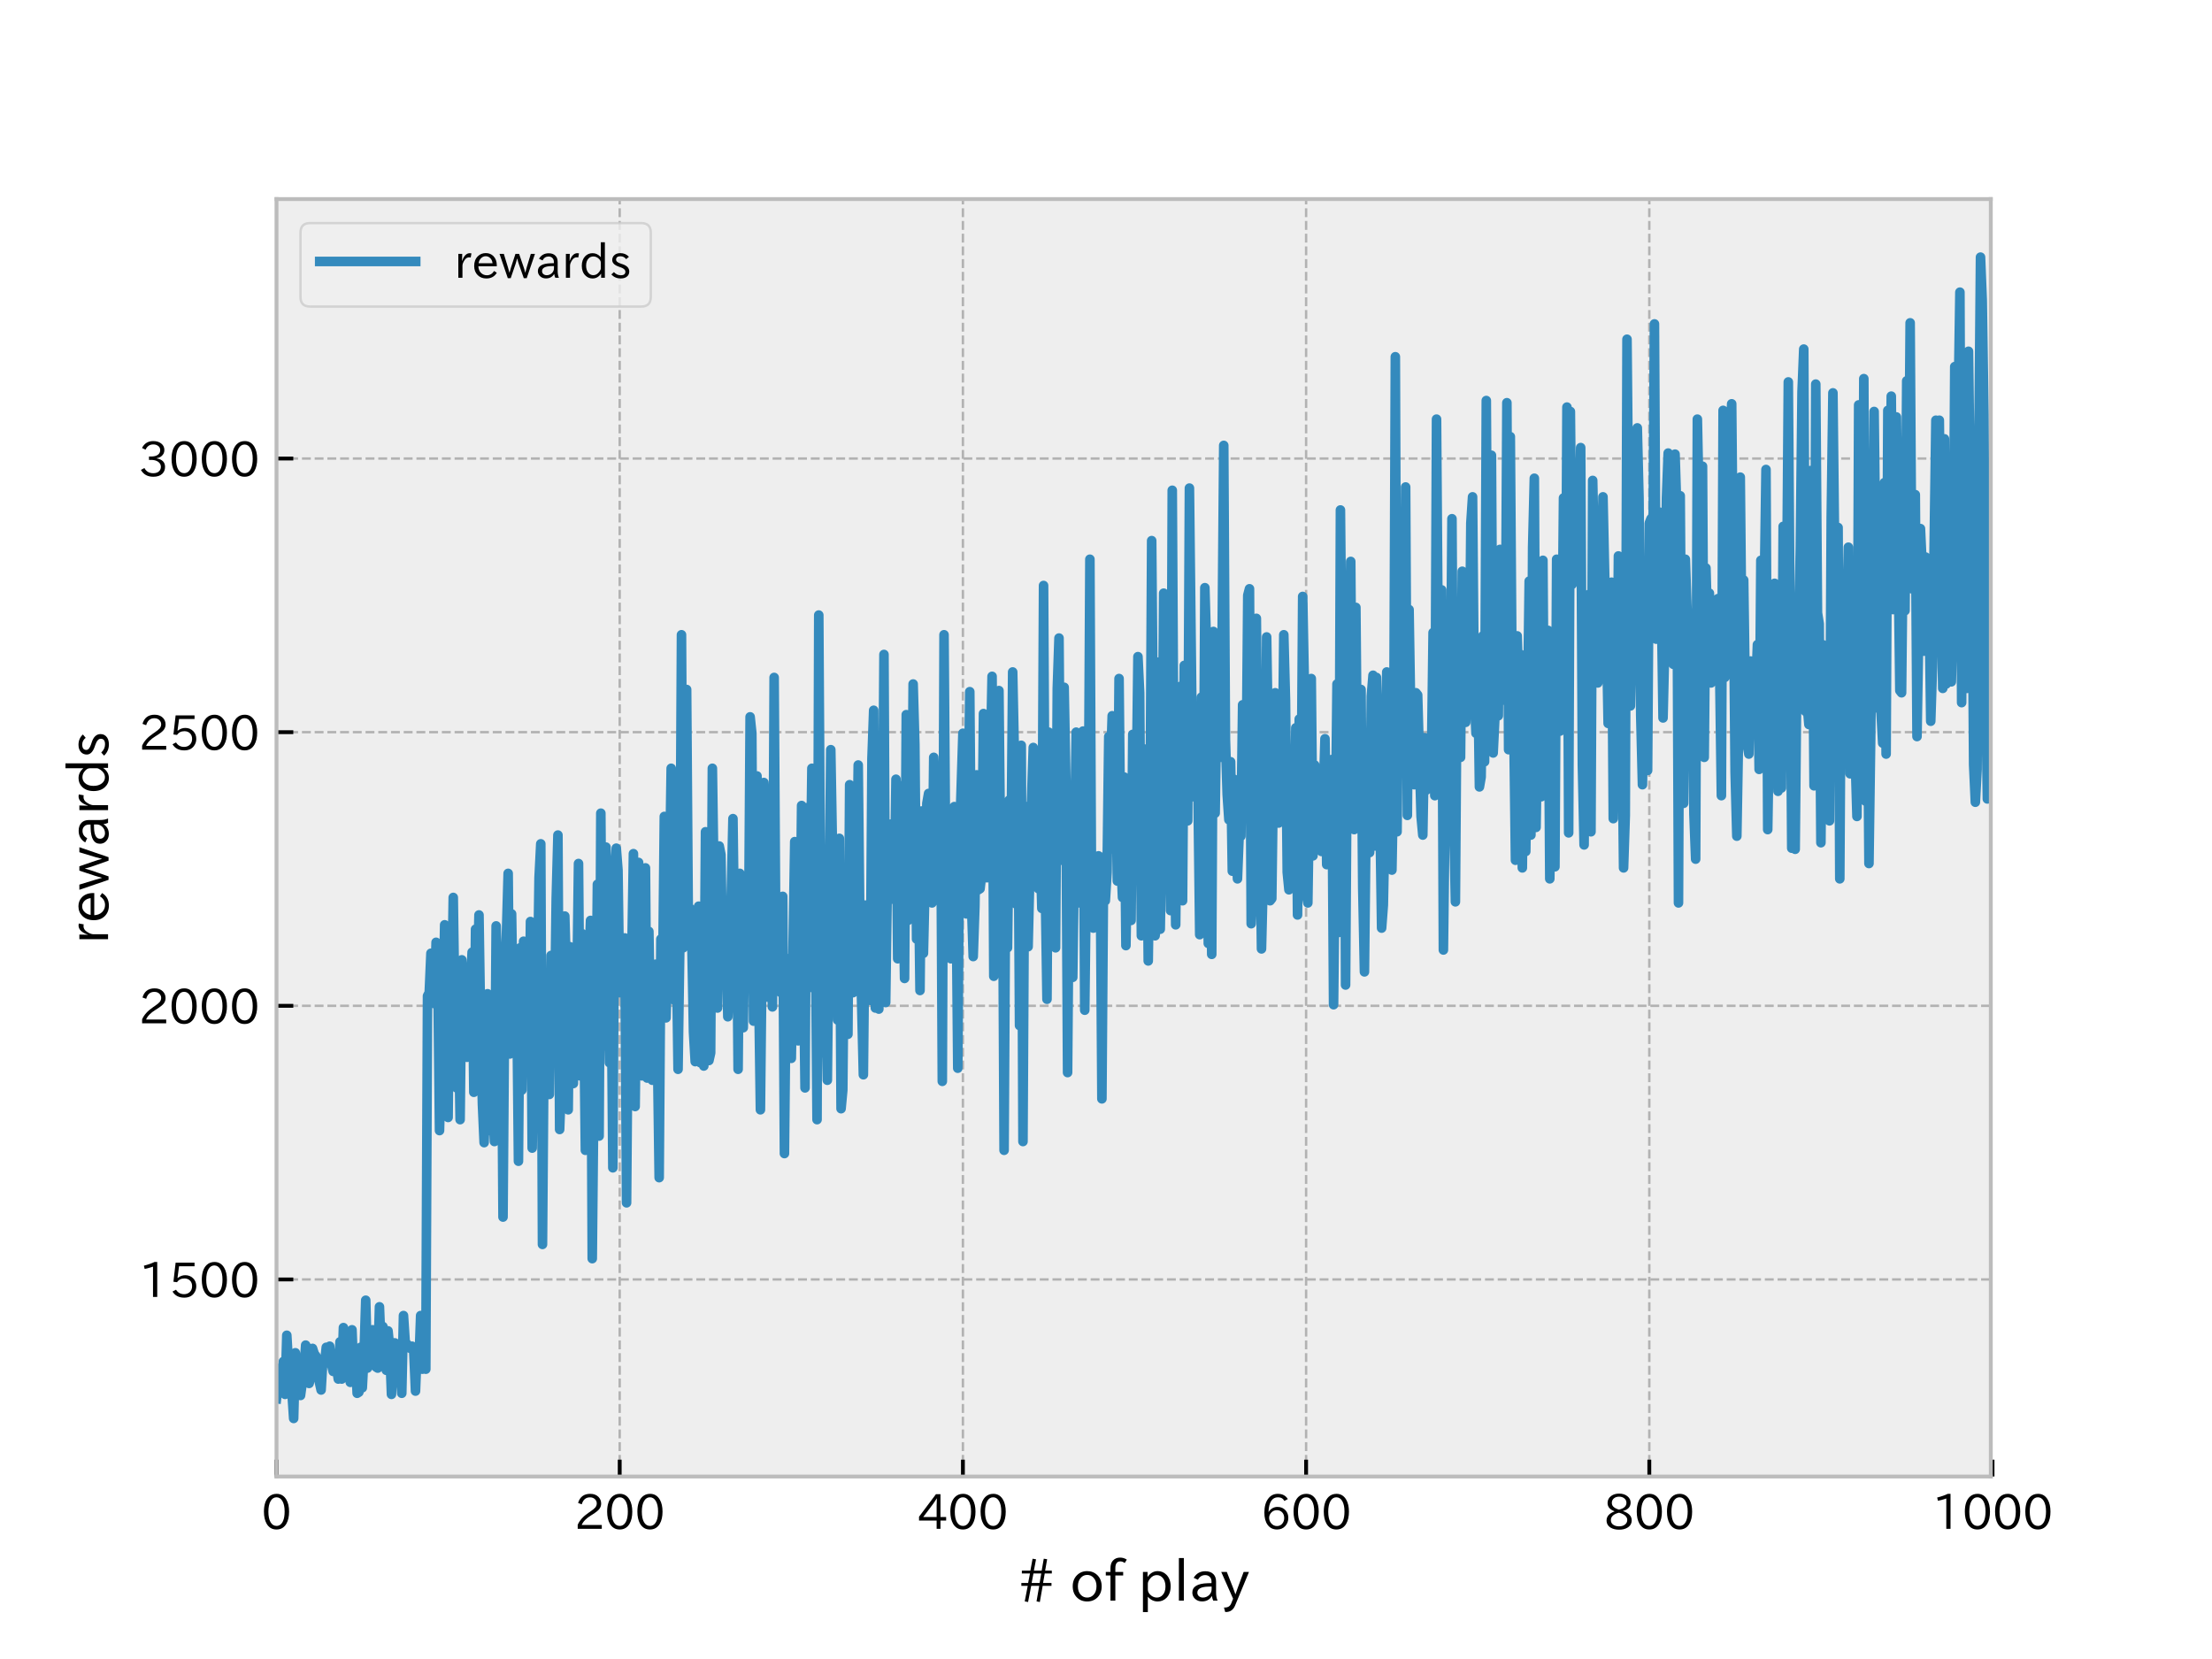 <?xml version="1.0" encoding="utf-8" standalone="no"?>
<!DOCTYPE svg PUBLIC "-//W3C//DTD SVG 1.1//EN"
  "http://www.w3.org/Graphics/SVG/1.1/DTD/svg11.dtd">
<!-- Created with matplotlib (https://matplotlib.org/) -->
<svg height="345.6pt" version="1.1" viewBox="0 0 460.8 345.6" width="460.8pt" xmlns="http://www.w3.org/2000/svg" xmlns:xlink="http://www.w3.org/1999/xlink">
 <defs>
  <style type="text/css">
*{stroke-linecap:butt;stroke-linejoin:round;}
  </style>
 </defs>
 <g id="figure_1">
  <g id="patch_1">
   <path d="M 0 345.6 
L 460.8 345.6 
L 460.8 0 
L 0 0 
z
" style="fill:#ffffff;"/>
  </g>
  <g id="axes_1">
   <g id="patch_2">
    <path d="M 57.6 307.584 
L 414.72 307.584 
L 414.72 41.472 
L 57.6 41.472 
z
" style="fill:#eeeeee;"/>
   </g>
   <g id="matplotlib.axis_1">
    <g id="xtick_1">
     <g id="line2d_1">
      <path clip-path="url(#p90c5250a54)" d="M 57.6 307.584 
L 57.6 41.472 
" style="fill:none;stroke:#b2b2b2;stroke-dasharray:1.85,0.8;stroke-dashoffset:0;stroke-width:0.5;"/>
     </g>
     <g id="line2d_2">
      <defs>
       <path d="M 0 0 
L 0 -3.5 
" id="mc038fa46e2" style="stroke:#000000;stroke-width:0.8;"/>
      </defs>
      <g>
       <use style="stroke:#000000;stroke-width:0.8;" x="57.6" xlink:href="#mc038fa46e2" y="307.584"/>
      </g>
     </g>
     <g id="text_1">
      <!-- 0 -->
      <defs>
       <path d="M 31.844 73.828 
Q 45.016 73.828 52.094 61.625 
Q 57.719 51.953 57.719 36.625 
Q 57.719 21.438 52.094 11.578 
Q 45.125 -0.484 31.5 -0.484 
Q 17.922 -0.484 10.938 11.578 
Q 5.328 21.438 5.328 36.719 
Q 5.328 58.016 15.625 67.719 
Q 22.172 73.828 31.844 73.828 
z
M 31.5 66.609 
Q 23.688 66.609 19.188 58.688 
Q 14.594 50.688 14.594 36.578 
Q 14.594 22.75 19.094 14.797 
Q 23.641 6.984 31.5 6.984 
Q 40.922 6.984 45.453 17.969 
Q 48.438 25.344 48.438 37.109 
Q 48.438 50.828 43.844 58.688 
Q 39.203 66.609 31.5 66.609 
z
" id="IPAPGothic-48"/>
      </defs>
      <g transform="translate(54.451 318.575)scale(0.1 -0.1)">
       <use xlink:href="#IPAPGothic-48"/>
      </g>
     </g>
    </g>
    <g id="xtick_2">
     <g id="line2d_3">
      <path clip-path="url(#p90c5250a54)" d="M 129.095 307.584 
L 129.095 41.472 
" style="fill:none;stroke:#b2b2b2;stroke-dasharray:1.85,0.8;stroke-dashoffset:0;stroke-width:0.5;"/>
     </g>
     <g id="line2d_4">
      <g>
       <use style="stroke:#000000;stroke-width:0.8;" x="129.095" xlink:href="#mc038fa46e2" y="307.584"/>
      </g>
     </g>
     <g id="text_2">
      <!-- 200 -->
      <defs>
       <path d="M 57.172 0.984 
L 6.984 0.984 
L 6.984 9.281 
Q 12.891 23.047 29.594 34.422 
L 32.375 36.281 
Q 40.922 42.141 43.609 45.406 
Q 46.688 49.219 46.688 53.812 
Q 46.688 58.891 43.062 62.5 
Q 39.062 66.5 32.562 66.5 
Q 19.531 66.5 15.484 52 
L 7.766 54.781 
Q 13.328 73.828 33.062 73.828 
Q 43.844 73.828 50.25 67.438 
Q 55.859 61.672 55.859 53.516 
Q 55.859 47.469 52.25 42.531 
Q 48.922 37.75 36.969 30.281 
L 34.859 29 
Q 19.625 19.578 15.281 8.891 
L 57.172 8.891 
z
" id="IPAPGothic-50"/>
      </defs>
      <g transform="translate(119.648 318.575)scale(0.1 -0.1)">
       <use xlink:href="#IPAPGothic-50"/>
       <use x="62.988" xlink:href="#IPAPGothic-48"/>
       <use x="125.977" xlink:href="#IPAPGothic-48"/>
      </g>
     </g>
    </g>
    <g id="xtick_3">
     <g id="line2d_5">
      <path clip-path="url(#p90c5250a54)" d="M 200.591 307.584 
L 200.591 41.472 
" style="fill:none;stroke:#b2b2b2;stroke-dasharray:1.85,0.8;stroke-dashoffset:0;stroke-width:0.5;"/>
     </g>
     <g id="line2d_6">
      <g>
       <use style="stroke:#000000;stroke-width:0.8;" x="200.591" xlink:href="#mc038fa46e2" y="307.584"/>
      </g>
     </g>
     <g id="text_3">
      <!-- 400 -->
      <defs>
       <path d="M 59.578 18.109 
L 47.75 18.109 
L 47.75 0.984 
L 39.75 0.984 
L 39.75 18.109 
L 3.078 18.109 
L 3.078 26.125 
L 38.328 73.094 
L 47.75 73.094 
L 47.75 25.531 
L 59.578 25.531 
z
M 40.234 64.203 
L 39.938 64.203 
Q 35.594 57.172 31.25 51.312 
L 11.859 25.531 
L 39.75 25.531 
L 39.75 49.125 
Q 39.75 54.25 40.234 64.203 
z
" id="IPAPGothic-52"/>
      </defs>
      <g transform="translate(191.143 318.575)scale(0.1 -0.1)">
       <use xlink:href="#IPAPGothic-52"/>
       <use x="62.988" xlink:href="#IPAPGothic-48"/>
       <use x="125.977" xlink:href="#IPAPGothic-48"/>
      </g>
     </g>
    </g>
    <g id="xtick_4">
     <g id="line2d_7">
      <path clip-path="url(#p90c5250a54)" d="M 272.086 307.584 
L 272.086 41.472 
" style="fill:none;stroke:#b2b2b2;stroke-dasharray:1.85,0.8;stroke-dashoffset:0;stroke-width:0.5;"/>
     </g>
     <g id="line2d_8">
      <g>
       <use style="stroke:#000000;stroke-width:0.8;" x="272.086" xlink:href="#mc038fa46e2" y="307.584"/>
      </g>
     </g>
     <g id="text_4">
      <!-- 600 -->
      <defs>
       <path d="M 16.5 36.375 
Q 23.578 46.578 34.906 46.578 
Q 45.406 46.578 51.812 39.266 
Q 57.422 32.906 57.422 23.781 
Q 57.422 13.812 51.125 6.781 
Q 44.578 -0.484 34.031 -0.484 
Q 21.484 -0.484 14.406 9.078 
Q 7.516 18.406 7.516 34.812 
Q 7.516 53.516 15.828 64.203 
Q 23.344 73.828 35.5 73.828 
Q 49.859 73.828 56.391 62.891 
L 49.219 58.984 
Q 45.219 66.609 35.938 66.609 
Q 17.484 66.609 16.109 36.375 
z
M 33.453 39.797 
Q 26.312 39.797 21.625 34.469 
Q 17.438 29.688 17.438 24.078 
Q 17.438 18.062 21.141 13.188 
Q 26.125 6.688 33.734 6.688 
Q 41.703 6.688 45.953 13.188 
Q 48.828 17.625 48.828 23.484 
Q 48.828 30.375 45.016 34.812 
Q 40.625 39.797 33.453 39.797 
z
" id="IPAPGothic-54"/>
      </defs>
      <g transform="translate(262.639 318.575)scale(0.1 -0.1)">
       <use xlink:href="#IPAPGothic-54"/>
       <use x="62.988" xlink:href="#IPAPGothic-48"/>
       <use x="125.977" xlink:href="#IPAPGothic-48"/>
      </g>
     </g>
    </g>
    <g id="xtick_5">
     <g id="line2d_9">
      <path clip-path="url(#p90c5250a54)" d="M 343.582 307.584 
L 343.582 41.472 
" style="fill:none;stroke:#b2b2b2;stroke-dasharray:1.85,0.8;stroke-dashoffset:0;stroke-width:0.5;"/>
     </g>
     <g id="line2d_10">
      <g>
       <use style="stroke:#000000;stroke-width:0.8;" x="343.582" xlink:href="#mc038fa46e2" y="307.584"/>
      </g>
     </g>
     <g id="text_5">
      <!-- 800 -->
      <defs>
       <path d="M 39.703 37.891 
Q 57.812 31.734 57.812 18.703 
Q 57.812 8.453 48.438 3.078 
Q 41.609 -0.875 31.5 -0.875 
Q 21.344 -0.875 14.5 3.078 
Q 5.422 8.297 5.422 18.406 
Q 5.422 31.062 22.016 37.203 
L 22.016 37.5 
Q 7.516 42.719 7.516 54.781 
Q 7.516 64.062 15.328 69.625 
Q 21.969 74.312 31.547 74.312 
Q 42.234 74.312 48.922 68.797 
Q 55.516 63.578 55.516 55.719 
Q 55.516 42.281 39.703 38.188 
z
M 31.641 41.016 
Q 46.828 44.625 46.828 55.125 
Q 46.828 61.188 41.797 64.844 
Q 37.703 67.922 31.5 67.922 
Q 25.094 67.922 20.797 64.5 
Q 16.406 60.891 16.406 54.984 
Q 16.406 49.172 21.141 45.703 
Q 23.344 43.891 26.906 42.484 
Q 30.609 40.969 31.5 40.969 
Q 31.547 40.969 31.641 41.016 
z
M 30.906 34.469 
Q 14.406 30.125 14.406 19 
Q 14.406 12.109 20.516 8.688 
Q 25.094 6.109 31.391 6.109 
Q 40.234 6.109 45.016 10.891 
Q 48.531 14.406 48.531 19.484 
Q 48.531 24.859 43.609 28.859 
Q 40.766 31.109 36.719 32.766 
Q 32.375 34.469 31.109 34.469 
Q 31 34.469 30.906 34.469 
z
" id="IPAPGothic-56"/>
      </defs>
      <g transform="translate(334.134 318.575)scale(0.1 -0.1)">
       <use xlink:href="#IPAPGothic-56"/>
       <use x="62.988" xlink:href="#IPAPGothic-48"/>
       <use x="125.977" xlink:href="#IPAPGothic-48"/>
      </g>
     </g>
    </g>
    <g id="xtick_6">
     <g id="line2d_11">
      <path clip-path="url(#p90c5250a54)" d="M 415.077 307.584 
L 415.077 41.472 
" style="fill:none;stroke:#b2b2b2;stroke-dasharray:1.85,0.8;stroke-dashoffset:0;stroke-width:0.5;"/>
     </g>
     <g id="line2d_12">
      <g>
       <use style="stroke:#000000;stroke-width:0.8;" x="415.077" xlink:href="#mc038fa46e2" y="307.584"/>
      </g>
     </g>
     <g id="text_6">
      <!-- 1000 -->
      <defs>
       <path d="M 38.484 0.984 
L 29.688 0.984 
L 29.688 64.109 
Q 21.438 61.281 12.312 59.328 
L 10.688 66.109 
Q 23.781 69.391 32.906 73.875 
L 38.484 73.875 
z
" id="IPAPGothic-49"/>
      </defs>
      <g transform="translate(402.481 318.575)scale(0.1 -0.1)">
       <use xlink:href="#IPAPGothic-49"/>
       <use x="62.988" xlink:href="#IPAPGothic-48"/>
       <use x="125.977" xlink:href="#IPAPGothic-48"/>
       <use x="188.965" xlink:href="#IPAPGothic-48"/>
      </g>
     </g>
    </g>
    <g id="text_7">
     <!-- # of play -->
     <defs>
      <path d="M 58.594 48.094 
L 46.297 48.094 
L 43.406 31.594 
L 58.016 31.594 
L 58.016 26.609 
L 42.719 26.609 
L 37.797 -1.422 
L 32.078 -0.297 
L 36.719 26.609 
L 22.797 26.609 
L 17.391 -1.422 
L 11.578 -0.297 
L 16.797 26.609 
L 5.719 26.609 
L 5.719 31.594 
L 17.484 31.594 
L 20.703 48.094 
L 6.594 48.094 
L 6.594 53.078 
L 21.391 53.078 
L 25.203 73.734 
L 31.203 72.703 
L 27.484 53.078 
L 41.016 53.078 
L 44.625 73.734 
L 50.484 72.906 
L 47.016 53.078 
L 58.594 53.078 
z
M 40.281 48.094 
L 26.703 48.094 
L 23.578 31.594 
L 37.406 31.594 
z
" id="IPAPGothic-35"/>
      <path id="IPAPGothic-32"/>
      <path d="M 29.984 52.203 
Q 40.531 52.203 47.75 45.125 
Q 55.172 37.703 55.172 25.594 
Q 55.172 13.922 47.906 6.594 
Q 40.766 -0.484 29.984 -0.484 
Q 19.188 -0.484 12.203 6.5 
Q 4.891 13.812 4.891 25.875 
Q 4.891 37.703 12.312 45.125 
Q 19.391 52.203 29.984 52.203 
z
M 29.984 45.609 
Q 23.734 45.609 19.391 41.109 
Q 13.875 35.594 13.875 25.781 
Q 13.875 16.109 19.281 10.688 
Q 23.688 6.297 29.984 6.297 
Q 36.422 6.297 40.766 10.797 
Q 46.188 16.219 46.188 26.125 
Q 46.188 35.453 40.672 41.109 
Q 36.188 45.609 29.984 45.609 
z
" id="IPAPGothic-111"/>
      <path d="M 38.375 72.172 
L 34.766 66.266 
Q 31.109 69.094 27.203 69.094 
Q 18.5 69.094 18.5 57.375 
L 18.5 50.781 
L 32.078 50.781 
L 32.078 44.672 
L 18.5 44.672 
L 18.5 0.984 
L 10.016 0.984 
L 10.016 44.672 
L 1.906 44.672 
L 1.906 50.781 
L 10.016 50.781 
L 10.016 57.172 
Q 10.016 65.438 13.922 70.062 
Q 18.75 75.688 26.703 75.688 
Q 33.062 75.688 38.375 72.172 
z
" id="IPAPGothic-102"/>
      <path d="M 16.797 42 
Q 23.828 52.203 34.469 52.203 
Q 43.266 52.203 49.562 45.906 
Q 56.891 38.578 56.891 25.688 
Q 56.891 13.141 49.656 5.812 
Q 43.359 -0.484 34.375 -0.484 
Q 24.516 -0.484 17.281 7.766 
L 17.281 -19 
L 8.797 -19 
L 8.797 50.781 
L 16.797 50.781 
z
M 17.281 30.469 
L 17.281 20.172 
Q 17.281 14.016 23.688 9.375 
Q 27.984 6.297 32.906 6.297 
Q 38.578 6.297 42.578 10.297 
Q 47.906 15.578 47.906 25.484 
Q 47.906 34.375 43.5 39.984 
Q 39.109 45.312 32.812 45.312 
Q 25.875 45.312 20.906 38.812 
Q 17.281 34.125 17.281 30.469 
z
" id="IPAPGothic-112"/>
      <path d="M 17.672 0.984 
L 9.078 0.984 
L 9.078 74.906 
L 17.672 74.906 
z
" id="IPAPGothic-108"/>
      <path d="M 49.312 0.984 
L 41.703 0.984 
Q 39.984 4.734 39.5 8.688 
L 39.203 8.688 
Q 33.547 -0.391 22.312 -0.391 
Q 14.594 -0.391 9.719 4.5 
Q 5.422 8.797 5.422 14.984 
Q 5.422 30.422 32.031 31.203 
L 38.719 31.391 
L 38.719 33.984 
Q 38.719 39.203 35.688 42.188 
Q 32.625 45.312 27.734 45.312 
Q 19.344 45.312 15.141 37.156 
L 7.719 40.578 
Q 14.594 52 27.938 52 
Q 37.062 52 42.047 46.875 
Q 46.625 42.281 46.625 33.891 
L 46.625 15.578 
Q 46.625 6.25 49.312 0.984 
z
M 38.922 25.391 
L 33.406 25.297 
Q 14.109 24.859 14.109 14.891 
Q 14.109 11.375 16.406 9.078 
Q 19.234 6.297 23.828 6.297 
Q 30.219 6.297 34.906 10.984 
Q 38.922 15.141 38.922 21 
z
" id="IPAPGothic-97"/>
      <path d="M 48.781 50.781 
L 24.609 -7.625 
Q 19.969 -18.797 8.594 -18.797 
L 7.469 -18.797 
L 5.375 -10.984 
L 6.984 -10.984 
Q 15.141 -10.984 17.969 -3.719 
L 21.188 4.297 
L 0.594 50.781 
L 10.297 50.781 
L 21.297 22.797 
Q 23.875 16.016 25.094 12.203 
L 25.391 12.203 
Q 27.344 18.266 29.109 22.797 
L 39.5 50.781 
z
" id="IPAPGothic-121"/>
     </defs>
     <g transform="translate(212.081 333.557)scale(0.12 -0.12)">
      <use xlink:href="#IPAPGothic-35"/>
      <use x="62.988" xlink:href="#IPAPGothic-32"/>
      <use x="89.99" xlink:href="#IPAPGothic-111"/>
      <use x="150.391" xlink:href="#IPAPGothic-102"/>
      <use x="181.006" xlink:href="#IPAPGothic-32"/>
      <use x="208.008" xlink:href="#IPAPGothic-112"/>
      <use x="270.117" xlink:href="#IPAPGothic-108"/>
      <use x="297.119" xlink:href="#IPAPGothic-97"/>
      <use x="352.1" xlink:href="#IPAPGothic-121"/>
     </g>
    </g>
   </g>
   <g id="matplotlib.axis_2">
    <g id="ytick_1">
     <g id="line2d_13">
      <path clip-path="url(#p90c5250a54)" d="M 57.6 266.531 
L 414.72 266.531 
" style="fill:none;stroke:#b2b2b2;stroke-dasharray:1.85,0.8;stroke-dashoffset:0;stroke-width:0.5;"/>
     </g>
     <g id="line2d_14">
      <defs>
       <path d="M 0 0 
L 3.5 0 
" id="m21e8d0af99" style="stroke:#000000;stroke-width:0.8;"/>
      </defs>
      <g>
       <use style="stroke:#000000;stroke-width:0.8;" x="57.6" xlink:href="#m21e8d0af99" y="266.531"/>
      </g>
     </g>
     <g id="text_8">
      <!-- 1500 -->
      <defs>
       <path d="M 18.406 40.672 
Q 25.531 46.297 33.938 46.297 
Q 44 46.297 50.641 39.5 
Q 56.844 33.016 56.844 23.391 
Q 56.844 14.656 51.516 8.016 
Q 44.828 -0.484 31.734 -0.484 
Q 14.984 -0.484 7.328 12.25 
L 14.656 16.062 
Q 20.453 6.781 31.453 6.781 
Q 38.531 6.781 43.266 11.188 
Q 48.141 15.828 48.141 23.484 
Q 48.141 30.719 43.844 35.016 
Q 39.359 39.5 32.125 39.5 
Q 21.969 39.5 16.75 31.688 
L 9.234 32.672 
L 13.812 72.406 
L 53.219 72.406 
L 53.219 64.891 
L 20.953 64.891 
L 17.719 40.672 
z
" id="IPAPGothic-53"/>
      </defs>
      <g transform="translate(28.906 270.276)scale(0.1 -0.1)">
       <use xlink:href="#IPAPGothic-49"/>
       <use x="62.988" xlink:href="#IPAPGothic-53"/>
       <use x="125.977" xlink:href="#IPAPGothic-48"/>
       <use x="188.965" xlink:href="#IPAPGothic-48"/>
      </g>
     </g>
    </g>
    <g id="ytick_2">
     <g id="line2d_15">
      <path clip-path="url(#p90c5250a54)" d="M 57.6 209.528 
L 414.72 209.528 
" style="fill:none;stroke:#b2b2b2;stroke-dasharray:1.85,0.8;stroke-dashoffset:0;stroke-width:0.5;"/>
     </g>
     <g id="line2d_16">
      <g>
       <use style="stroke:#000000;stroke-width:0.8;" x="57.6" xlink:href="#m21e8d0af99" y="209.528"/>
      </g>
     </g>
     <g id="text_9">
      <!-- 2000 -->
      <g transform="translate(28.906 213.273)scale(0.1 -0.1)">
       <use xlink:href="#IPAPGothic-50"/>
       <use x="62.988" xlink:href="#IPAPGothic-48"/>
       <use x="125.977" xlink:href="#IPAPGothic-48"/>
       <use x="188.965" xlink:href="#IPAPGothic-48"/>
      </g>
     </g>
    </g>
    <g id="ytick_3">
     <g id="line2d_17">
      <path clip-path="url(#p90c5250a54)" d="M 57.6 152.525 
L 414.72 152.525 
" style="fill:none;stroke:#b2b2b2;stroke-dasharray:1.85,0.8;stroke-dashoffset:0;stroke-width:0.5;"/>
     </g>
     <g id="line2d_18">
      <g>
       <use style="stroke:#000000;stroke-width:0.8;" x="57.6" xlink:href="#m21e8d0af99" y="152.525"/>
      </g>
     </g>
     <g id="text_10">
      <!-- 2500 -->
      <g transform="translate(28.906 156.27)scale(0.1 -0.1)">
       <use xlink:href="#IPAPGothic-50"/>
       <use x="62.988" xlink:href="#IPAPGothic-53"/>
       <use x="125.977" xlink:href="#IPAPGothic-48"/>
       <use x="188.965" xlink:href="#IPAPGothic-48"/>
      </g>
     </g>
    </g>
    <g id="ytick_4">
     <g id="line2d_19">
      <path clip-path="url(#p90c5250a54)" d="M 57.6 95.522 
L 414.72 95.522 
" style="fill:none;stroke:#b2b2b2;stroke-dasharray:1.85,0.8;stroke-dashoffset:0;stroke-width:0.5;"/>
     </g>
     <g id="line2d_20">
      <g>
       <use style="stroke:#000000;stroke-width:0.8;" x="57.6" xlink:href="#m21e8d0af99" y="95.522"/>
      </g>
     </g>
     <g id="text_11">
      <!-- 3000 -->
      <defs>
       <path d="M 37.203 37.797 
Q 54.781 34.672 54.781 20.016 
Q 54.781 11.188 48.875 5.609 
Q 42.328 -0.484 30.375 -0.484 
Q 12.453 -0.484 4.5 13.766 
L 11.812 17.672 
Q 17.328 6.891 30.281 6.891 
Q 37.891 6.891 42.094 10.797 
Q 46.094 14.5 46.094 20.219 
Q 46.094 26.859 40.094 30.906 
Q 34.625 34.625 25.688 34.625 
L 21.297 34.625 
L 21.297 41.703 
L 25.875 41.703 
Q 34.859 41.703 39.594 45.125 
Q 44.672 48.734 44.672 54.828 
Q 44.672 61.469 38.969 64.656 
Q 35.297 66.844 30.172 66.844 
Q 19.281 66.844 14.109 55.906 
L 6.781 59.422 
Q 13.969 73.828 30.281 73.828 
Q 40.578 73.828 46.969 68.609 
Q 53.375 63.578 53.375 55.219 
Q 53.375 47.312 47.172 42.281 
Q 43.172 39.062 37.203 38.188 
z
" id="IPAPGothic-51"/>
      </defs>
      <g transform="translate(28.906 99.267)scale(0.1 -0.1)">
       <use xlink:href="#IPAPGothic-51"/>
       <use x="62.988" xlink:href="#IPAPGothic-48"/>
       <use x="125.977" xlink:href="#IPAPGothic-48"/>
       <use x="188.965" xlink:href="#IPAPGothic-48"/>
      </g>
     </g>
    </g>
    <g id="text_12">
     <!-- rewards -->
     <defs>
      <path d="M 36.078 51.766 
L 34.578 43.266 
Q 32.906 43.609 31.594 43.609 
Q 25.828 43.609 22.078 38.188 
Q 17.391 31.344 17.391 26.172 
L 17.391 0.984 
L 8.797 0.984 
L 8.797 50.781 
L 16.891 50.781 
L 16.5 35.984 
L 16.703 35.984 
Q 22.219 52.203 32.766 52.203 
Q 34.469 52.203 36.078 51.766 
z
" id="IPAPGothic-114"/>
      <path d="M 13.484 24.906 
Q 13.922 16.266 18.891 11.281 
Q 23.969 6.203 31.203 6.203 
Q 40.719 6.203 46.297 15.094 
L 51.906 11.375 
Q 44.828 -0.484 30.172 -0.484 
Q 19.094 -0.484 11.969 6.594 
Q 4.781 13.812 4.781 25.641 
Q 4.781 38.188 12.312 45.703 
Q 19 52.391 29 52.391 
Q 38.422 52.391 44.781 46.188 
Q 51.906 38.969 51.906 26.906 
L 51.906 24.906 
z
M 43.062 31.203 
Q 42.328 37.984 38.281 41.891 
Q 34.281 45.906 28.812 45.906 
Q 22.469 45.906 17.969 40.484 
Q 14.891 36.812 13.969 31.203 
z
" id="IPAPGothic-101"/>
      <path d="M 74.562 50.781 
L 57.281 0.094 
L 51.266 0.094 
L 40.766 29.984 
Q 39.203 34.422 37.703 40.969 
L 37.406 40.969 
Q 36.281 36.234 34.188 29.984 
L 23.969 0.094 
L 17.969 0.094 
L 0.688 50.781 
L 9.672 50.781 
L 18.062 23.297 
Q 18.844 20.797 21.297 11.766 
L 21.578 11.766 
Q 23.047 17.578 24.906 23.297 
L 33.891 50.781 
L 41.5 50.781 
L 50.875 23.297 
Q 52.297 19.438 54.203 11.766 
L 54.5 11.766 
Q 56.109 18.5 57.562 23.297 
L 65.875 50.781 
z
" id="IPAPGothic-119"/>
      <path d="M 52.984 0.984 
L 45.172 0.984 
L 45.172 9.672 
Q 38.141 -0.484 27.391 -0.484 
Q 18.453 -0.484 12.312 5.812 
Q 4.891 13.188 4.891 25.984 
Q 4.891 38.531 12.062 45.906 
Q 18.266 52.203 27.391 52.203 
Q 37.25 52.203 44.484 43.891 
L 44.484 74.906 
L 52.984 74.906 
z
M 44.484 20.359 
L 44.484 32.766 
Q 44.484 37.703 38.375 42.281 
Q 34.078 45.406 28.953 45.406 
Q 23.188 45.406 19.188 41.406 
Q 13.875 36.078 13.875 26.219 
Q 13.875 17.328 18.266 11.719 
Q 22.516 6.391 28.859 6.391 
Q 36.281 6.391 41.5 13.672 
Q 44.484 17.719 44.484 20.359 
z
" id="IPAPGothic-100"/>
      <path d="M 34.906 39.797 
Q 30.281 45.797 23.188 45.797 
Q 13.922 45.797 13.922 38.672 
Q 13.922 33.641 23.922 30.375 
L 27.203 29.297 
Q 41.406 24.656 41.406 13.969 
Q 41.406 6.781 35.5 2.688 
Q 30.812 -0.484 23.391 -0.484 
Q 11.969 -0.484 4 7.859 
L 9.422 12.797 
Q 15.578 6.203 23.688 6.203 
Q 33.297 6.203 33.297 13.672 
Q 33.297 19.344 22.703 23.094 
L 19.281 24.266 
Q 5.906 28.953 5.906 37.984 
Q 5.906 43.703 9.812 47.609 
Q 14.5 52.297 22.703 52.297 
Q 33.688 52.297 40.719 44.672 
z
" id="IPAPGothic-115"/>
     </defs>
     <g transform="translate(22.626 196.71)rotate(-90)scale(0.12 -0.12)">
      <use xlink:href="#IPAPGothic-114"/>
      <use x="37.012" xlink:href="#IPAPGothic-101"/>
      <use x="93.896" xlink:href="#IPAPGothic-119"/>
      <use x="169.092" xlink:href="#IPAPGothic-97"/>
      <use x="224.072" xlink:href="#IPAPGothic-114"/>
      <use x="261.084" xlink:href="#IPAPGothic-100"/>
      <use x="323.486" xlink:href="#IPAPGothic-115"/>
     </g>
    </g>
   </g>
   <g id="line2d_21">
    <path clip-path="url(#p90c5250a54)" d="M 57.6 291.384 
L 58.315 284.999 
L 58.672 287.28 
L 59.03 283.631 
L 59.387 290.472 
L 59.745 278.159 
L 60.102 284.315 
L 60.46 284.771 
L 61.175 295.488 
L 61.532 281.807 
L 61.89 285.227 
L 62.247 284.087 
L 62.605 290.7 
L 63.32 285.456 
L 63.677 280.211 
L 64.035 280.895 
L 64.392 288.192 
L 64.75 286.824 
L 65.107 280.895 
L 65.465 282.035 
L 65.822 282.491 
L 66.179 283.403 
L 66.537 287.964 
L 66.894 289.56 
L 67.252 283.403 
L 67.609 284.087 
L 67.967 280.667 
L 68.324 281.351 
L 68.682 280.439 
L 69.039 284.087 
L 69.397 285.684 
L 69.754 282.491 
L 70.469 287.28 
L 70.827 279.527 
L 71.184 287.28 
L 71.542 276.563 
L 71.899 281.807 
L 72.257 282.947 
L 72.614 282.263 
L 72.972 287.964 
L 73.329 277.019 
L 73.686 286.368 
L 74.044 282.719 
L 74.401 290.244 
L 74.759 290.016 
L 75.116 280.667 
L 75.474 289.104 
L 75.831 282.263 
L 76.189 270.863 
L 76.546 284.999 
L 77.261 282.947 
L 77.619 277.019 
L 77.976 284.315 
L 78.334 284.771 
L 78.691 284.999 
L 79.049 272.231 
L 79.406 281.351 
L 79.764 276.335 
L 80.121 281.807 
L 80.479 285.456 
L 80.836 277.247 
L 81.194 280.895 
L 81.551 290.472 
L 81.908 279.755 
L 82.266 279.755 
L 82.981 287.052 
L 83.338 284.999 
L 83.696 290.244 
L 84.053 274.055 
L 84.411 279.527 
L 85.483 280.895 
L 85.841 280.439 
L 86.198 281.579 
L 86.556 289.788 
L 86.913 280.667 
L 87.271 284.087 
L 87.628 274.055 
L 87.986 285.227 
L 88.343 275.195 
L 88.701 285.227 
L 89.058 207.476 
L 89.415 206.792 
L 89.773 198.583 
L 90.13 199.267 
L 90.488 209.072 
L 90.845 196.303 
L 91.203 202.459 
L 91.56 235.521 
L 91.918 220.928 
L 92.275 211.124 
L 92.633 192.655 
L 92.99 219.56 
L 93.348 232.785 
L 93.705 199.039 
L 94.063 209.984 
L 94.42 186.955 
L 94.778 211.58 
L 95.135 226.629 
L 95.493 211.352 
L 95.85 233.241 
L 96.208 199.951 
L 96.565 206.336 
L 96.923 216.596 
L 97.28 220.244 
L 98.352 198.355 
L 98.71 227.541 
L 99.067 193.567 
L 99.425 205.424 
L 99.782 190.603 
L 100.14 214.316 
L 100.497 230.049 
L 100.855 238.029 
L 101.57 207.02 
L 101.927 235.521 
L 102.285 208.16 
L 102.642 229.137 
L 103 237.801 
L 103.357 192.883 
L 103.715 206.564 
L 104.072 197.215 
L 104.43 203.371 
L 104.787 253.534 
L 105.145 207.02 
L 105.859 181.938 
L 106.217 219.56 
L 106.574 190.375 
L 106.932 212.492 
L 107.289 218.648 
L 107.647 206.792 
L 108.004 241.905 
L 108.362 197.443 
L 108.719 227.085 
L 109.077 196.075 
L 109.792 211.58 
L 110.149 222.524 
L 110.507 191.971 
L 110.864 239.169 
L 111.222 212.948 
L 111.579 233.241 
L 112.294 182.85 
L 112.652 175.782 
L 113.009 259.234 
L 113.366 213.632 
L 113.724 221.384 
L 114.081 215.228 
L 114.439 227.997 
L 114.796 199.039 
L 115.154 211.58 
L 115.511 213.176 
L 115.869 187.183 
L 116.226 173.958 
L 116.584 235.293 
L 117.299 215.456 
L 117.656 190.831 
L 118.014 204.055 
L 118.371 231.189 
L 118.729 197.215 
L 119.086 225.489 
L 119.444 225.717 
L 119.801 202.003 
L 120.159 206.792 
L 120.516 179.886 
L 120.874 224.12 
L 121.231 194.479 
L 121.588 208.844 
L 121.946 239.625 
L 122.303 211.352 
L 123.018 191.743 
L 123.376 262.198 
L 123.733 226.173 
L 124.091 221.384 
L 124.448 184.218 
L 124.806 236.661 
L 125.163 169.398 
L 125.521 217.964 
L 126.236 176.466 
L 126.951 221.384 
L 127.308 200.407 
L 127.666 243.273 
L 128.023 181.938 
L 128.381 176.694 
L 128.738 181.254 
L 129.095 206.792 
L 129.453 205.88 
L 129.81 206.792 
L 130.168 195.391 
L 130.525 250.57 
L 130.883 206.336 
L 131.24 222.068 
L 131.955 177.834 
L 132.313 230.505 
L 132.67 199.039 
L 133.028 179.658 
L 133.385 193.567 
L 133.743 224.12 
L 134.1 188.095 
L 134.458 180.798 
L 134.815 224.576 
L 135.173 194.023 
L 135.53 215.912 
L 135.888 225.033 
L 136.245 222.752 
L 136.603 200.863 
L 136.96 219.104 
L 137.317 245.326 
L 137.675 195.619 
L 138.032 204.739 
L 138.39 170.082 
L 138.747 212.036 
L 139.462 183.534 
L 139.82 160.049 
L 140.177 190.603 
L 140.535 208.388 
L 140.892 196.531 
L 141.25 222.752 
L 141.607 197.899 
L 141.965 132.232 
L 142.322 197.443 
L 142.68 180.57 
L 143.037 143.632 
L 143.395 192.427 
L 143.752 189.235 
L 144.11 195.619 
L 144.467 215 
L 144.825 221.156 
L 145.182 196.303 
L 145.539 188.779 
L 145.897 221.384 
L 146.254 208.388 
L 146.612 222.068 
L 146.969 173.274 
L 147.684 220.928 
L 148.042 219.332 
L 148.399 160.049 
L 148.757 184.675 
L 149.114 190.147 
L 149.472 209.984 
L 149.829 176.238 
L 150.187 178.062 
L 150.544 200.179 
L 150.902 193.567 
L 151.259 192.427 
L 151.617 211.808 
L 151.974 202.459 
L 152.689 170.538 
L 153.046 198.127 
L 153.404 182.166 
L 153.761 222.752 
L 154.119 181.938 
L 154.476 205.88 
L 154.834 214.088 
L 155.191 190.375 
L 155.906 201.319 
L 156.264 149.333 
L 156.621 152.753 
L 156.979 212.72 
L 157.336 198.127 
L 157.694 161.645 
L 158.051 206.108 
L 158.409 231.189 
L 159.124 163.013 
L 159.481 168.486 
L 159.839 207.704 
L 160.196 175.554 
L 160.911 209.756 
L 161.268 141.124 
L 161.626 197.671 
L 161.983 197.899 
L 162.341 199.951 
L 162.698 206.792 
L 163.056 186.727 
L 163.413 240.309 
L 163.771 203.827 
L 164.128 199.723 
L 164.486 219.788 
L 164.843 220.472 
L 165.558 175.326 
L 166.273 216.824 
L 166.631 198.811 
L 166.988 167.802 
L 167.703 226.629 
L 168.061 168.258 
L 168.418 191.287 
L 168.775 186.271 
L 169.133 160.049 
L 169.49 205.88 
L 169.848 191.059 
L 170.205 233.241 
L 170.563 128.128 
L 170.92 186.043 
L 171.278 219.332 
L 171.635 202.003 
L 171.993 206.108 
L 172.35 225.033 
L 173.065 156.173 
L 173.78 197.899 
L 174.138 175.098 
L 174.495 212.492 
L 174.853 174.642 
L 175.21 230.961 
L 175.568 227.085 
L 175.925 189.235 
L 176.283 206.336 
L 176.64 215.456 
L 176.997 163.469 
L 177.355 192.427 
L 177.712 206.792 
L 178.07 193.339 
L 178.427 186.271 
L 178.785 159.365 
L 179.142 194.479 
L 179.857 223.892 
L 180.215 188.551 
L 180.572 200.179 
L 180.93 193.339 
L 181.287 208.388 
L 181.645 157.997 
L 182.002 147.965 
L 182.36 209.984 
L 182.717 191.971 
L 183.075 210.212 
L 183.432 172.362 
L 183.79 185.815 
L 184.147 136.336 
L 184.505 208.844 
L 184.862 182.622 
L 185.219 178.518 
L 185.577 171.678 
L 186.292 187.411 
L 186.649 162.329 
L 187.007 199.723 
L 187.364 188.779 
L 187.722 163.697 
L 188.437 203.827 
L 188.794 148.877 
L 189.152 191.743 
L 189.509 184.903 
L 189.867 185.587 
L 190.224 142.492 
L 190.582 155.033 
L 190.939 195.619 
L 191.297 178.518 
L 191.654 206.336 
L 192.012 168.942 
L 192.369 198.583 
L 193.084 167.346 
L 193.441 165.294 
L 193.799 169.626 
L 194.156 188.095 
L 194.514 157.769 
L 194.871 164.838 
L 195.586 187.639 
L 195.944 161.645 
L 196.301 225.261 
L 196.659 132.232 
L 197.016 181.71 
L 197.374 178.062 
L 197.731 191.971 
L 198.089 199.723 
L 198.804 168.03 
L 199.161 183.078 
L 199.519 222.524 
L 199.876 175.326 
L 200.591 152.753 
L 200.948 155.717 
L 201.306 190.375 
L 201.663 172.362 
L 202.021 144.088 
L 202.378 188.095 
L 202.736 199.267 
L 203.093 188.779 
L 203.451 161.417 
L 203.808 185.359 
L 204.166 185.131 
L 204.523 181.938 
L 204.881 148.649 
L 205.596 182.85 
L 205.953 159.137 
L 206.311 158.681 
L 206.668 140.896 
L 207.026 203.371 
L 207.383 196.759 
L 207.741 182.622 
L 208.098 143.86 
L 208.455 180.114 
L 208.813 170.538 
L 209.17 239.625 
L 209.528 175.782 
L 209.885 197.443 
L 210.243 166.662 
L 210.6 179.202 
L 210.958 139.984 
L 211.315 157.313 
L 211.673 188.323 
L 212.03 156.857 
L 212.388 213.632 
L 212.745 155.261 
L 213.103 237.801 
L 213.46 173.502 
L 213.818 168.03 
L 214.175 197.215 
L 214.89 166.662 
L 215.248 155.717 
L 215.605 180.342 
L 215.963 178.518 
L 216.32 185.131 
L 216.677 176.01 
L 217.035 189.235 
L 217.392 121.971 
L 217.75 184.903 
L 218.107 208.16 
L 218.465 152.525 
L 218.822 174.642 
L 219.18 161.645 
L 219.537 194.479 
L 219.895 197.443 
L 220.252 143.404 
L 220.61 132.916 
L 220.967 179.202 
L 221.325 172.362 
L 221.682 143.176 
L 222.04 162.557 
L 222.397 223.436 
L 222.755 178.974 
L 223.112 166.434 
L 223.47 203.599 
L 224.185 152.525 
L 224.542 163.013 
L 224.899 188.095 
L 225.257 187.183 
L 225.614 152.297 
L 225.972 210.44 
L 226.329 180.342 
L 226.687 179.202 
L 227.044 116.499 
L 227.402 189.007 
L 227.759 193.339 
L 228.117 182.394 
L 228.474 191.971 
L 228.832 178.29 
L 229.189 178.518 
L 229.547 228.909 
L 229.904 180.342 
L 230.262 187.639 
L 230.619 181.71 
L 230.977 153.437 
L 231.334 160.277 
L 231.692 149.105 
L 232.049 176.922 
L 232.406 158.453 
L 232.764 183.534 
L 233.121 141.352 
L 233.479 178.518 
L 233.836 186.955 
L 234.194 161.873 
L 234.551 196.987 
L 234.909 173.958 
L 235.266 186.955 
L 235.624 191.743 
L 235.981 152.981 
L 236.339 155.489 
L 236.696 165.978 
L 237.054 136.792 
L 237.411 144.317 
L 237.769 194.935 
L 238.126 155.945 
L 238.484 178.29 
L 238.841 160.961 
L 239.199 200.179 
L 239.556 174.414 
L 239.914 112.623 
L 240.628 194.935 
L 240.986 191.743 
L 241.343 137.932 
L 241.701 193.567 
L 242.058 170.082 
L 242.416 123.567 
L 242.773 166.206 
L 243.131 160.277 
L 243.488 150.473 
L 243.846 189.691 
L 244.203 102.134 
L 244.561 164.838 
L 244.918 192.655 
L 245.276 157.085 
L 245.633 160.733 
L 245.991 142.948 
L 246.348 187.639 
L 246.706 138.616 
L 247.063 148.421 
L 247.421 170.994 
L 247.778 101.678 
L 248.493 165.978 
L 248.85 154.805 
L 249.208 162.785 
L 249.565 165.294 
L 249.923 194.707 
L 250.28 145.229 
L 250.638 181.71 
L 250.995 122.427 
L 251.353 135.196 
L 251.71 196.531 
L 252.068 167.574 
L 252.425 198.811 
L 252.783 131.548 
L 253.14 169.398 
L 253.498 144.088 
L 253.855 135.196 
L 254.213 157.769 
L 254.57 135.196 
L 254.928 92.786 
L 255.285 154.121 
L 255.643 165.522 
L 256 170.766 
L 256.357 158.681 
L 256.715 181.482 
L 257.072 162.329 
L 257.787 183.078 
L 258.145 173.73 
L 258.502 174.186 
L 258.86 146.825 
L 259.217 164.381 
L 259.575 164.381 
L 259.932 124.023 
L 260.29 122.655 
L 260.647 192.427 
L 261.005 182.85 
L 261.362 136.336 
L 261.72 128.812 
L 262.077 168.03 
L 262.435 168.258 
L 262.792 197.671 
L 263.15 183.078 
L 263.507 184.218 
L 263.865 132.688 
L 264.222 155.717 
L 264.579 187.639 
L 264.937 187.183 
L 265.294 159.593 
L 265.652 144.317 
L 266.009 164.381 
L 266.367 171.45 
L 266.724 147.737 
L 267.082 165.294 
L 267.439 132.232 
L 267.797 145.913 
L 268.154 181.71 
L 268.512 185.359 
L 268.869 157.313 
L 269.584 176.466 
L 269.942 151.613 
L 270.299 190.603 
L 270.657 149.789 
L 271.014 174.642 
L 271.372 124.252 
L 271.729 142.948 
L 272.086 186.043 
L 272.444 188.095 
L 273.159 141.352 
L 273.516 178.29 
L 273.874 159.365 
L 274.231 171.45 
L 274.589 162.101 
L 274.946 175.326 
L 275.304 177.378 
L 276.019 153.893 
L 276.376 180.114 
L 276.734 164.61 
L 277.091 178.29 
L 277.449 158.225 
L 277.806 209.3 
L 278.521 142.492 
L 278.879 194.251 
L 279.236 106.239 
L 279.594 144.317 
L 279.951 121.287 
L 280.308 205.196 
L 280.666 152.069 
L 281.023 146.141 
L 281.381 116.955 
L 281.738 163.013 
L 282.096 172.818 
L 282.453 126.532 
L 282.811 166.89 
L 283.168 145.685 
L 283.526 143.632 
L 283.883 184.903 
L 284.241 202.459 
L 284.598 168.714 
L 284.956 157.541 
L 285.313 177.606 
L 285.671 145.001 
L 286.028 140.668 
L 286.386 176.238 
L 286.743 141.124 
L 287.458 169.17 
L 287.815 193.339 
L 288.173 188.551 
L 288.53 170.994 
L 288.888 139.984 
L 289.245 158.909 
L 289.603 160.277 
L 289.96 181.254 
L 290.318 161.417 
L 290.675 74.317 
L 291.033 173.274 
L 291.39 134.056 
L 291.748 144.773 
L 292.105 130.408 
L 292.463 151.385 
L 292.82 101.45 
L 293.178 169.854 
L 293.535 126.988 
L 293.893 149.561 
L 294.25 152.297 
L 294.608 163.469 
L 294.965 144.317 
L 295.323 144.773 
L 296.037 170.082 
L 296.395 173.958 
L 296.752 153.665 
L 297.11 164.61 
L 297.467 159.365 
L 297.825 160.505 
L 298.182 159.365 
L 298.54 131.776 
L 298.897 165.75 
L 299.255 87.314 
L 299.612 135.424 
L 299.97 140.212 
L 300.327 122.883 
L 300.685 197.899 
L 301.042 168.714 
L 301.4 155.033 
L 301.757 135.424 
L 302.115 153.209 
L 302.472 108.063 
L 302.83 170.082 
L 303.187 187.867 
L 303.545 138.844 
L 303.902 155.033 
L 304.259 157.769 
L 304.617 119.007 
L 304.974 141.352 
L 305.332 150.473 
L 305.689 127.444 
L 306.047 145.913 
L 306.404 108.975 
L 306.762 103.502 
L 307.119 144.773 
L 307.477 152.753 
L 307.834 138.16 
L 308.192 163.925 
L 308.549 161.873 
L 308.907 132.46 
L 309.264 158.681 
L 309.622 83.437 
L 309.979 143.86 
L 310.337 151.157 
L 310.694 94.838 
L 311.052 156.857 
L 311.766 142.264 
L 312.124 149.105 
L 312.481 114.447 
L 312.839 133.828 
L 313.196 122.655 
L 313.554 145.913 
L 313.911 83.894 
L 314.269 156.173 
L 314.626 90.962 
L 314.984 140.896 
L 315.341 150.473 
L 315.699 179.202 
L 316.056 132.46 
L 316.414 144.317 
L 316.771 136.336 
L 317.129 180.798 
L 317.486 147.281 
L 317.844 177.378 
L 318.559 121.059 
L 318.916 173.958 
L 319.274 113.991 
L 319.631 99.626 
L 319.988 172.362 
L 320.346 149.333 
L 320.703 151.385 
L 321.061 165.978 
L 321.418 116.727 
L 321.776 165.522 
L 322.133 161.417 
L 322.491 131.32 
L 322.848 183.078 
L 323.206 157.085 
L 323.563 150.017 
L 323.921 180.57 
L 324.278 116.499 
L 324.993 152.297 
L 325.351 141.352 
L 325.708 103.73 
L 326.066 151.613 
L 326.423 84.806 
L 326.781 173.502 
L 327.138 85.718 
L 327.495 121.743 
L 327.853 106.695 
L 328.21 116.499 
L 328.568 120.831 
L 328.925 112.623 
L 329.283 93.242 
L 329.64 159.365 
L 329.998 176.01 
L 330.355 124.023 
L 330.713 145.913 
L 331.07 123.795 
L 331.428 173.274 
L 331.785 100.082 
L 332.5 134.056 
L 332.858 142.264 
L 333.215 119.919 
L 333.573 125.62 
L 333.93 103.502 
L 334.288 119.919 
L 334.645 130.864 
L 335.003 150.701 
L 335.36 145.457 
L 335.717 121.287 
L 336.075 170.538 
L 336.432 128.356 
L 336.79 158.453 
L 337.147 115.815 
L 337.505 160.505 
L 337.862 148.649 
L 338.22 180.798 
L 338.577 169.854 
L 338.935 70.669 
L 339.65 147.053 
L 340.365 113.079 
L 340.722 137.932 
L 341.08 89.138 
L 341.437 103.73 
L 341.795 149.105 
L 342.152 163.469 
L 342.51 138.16 
L 343.225 160.505 
L 343.582 108.975 
L 343.939 108.063 
L 344.297 122.199 
L 344.654 67.477 
L 345.012 133.144 
L 345.369 122.199 
L 345.727 106.695 
L 346.084 124.48 
L 346.442 149.561 
L 346.799 134.284 
L 347.157 103.73 
L 347.514 94.382 
L 347.872 132.004 
L 348.229 111.483 
L 348.587 138.388 
L 348.944 94.61 
L 349.302 106.011 
L 349.659 188.095 
L 350.017 103.274 
L 350.374 153.209 
L 350.732 167.346 
L 351.089 116.499 
L 351.446 127.216 
L 351.804 130.408 
L 352.161 128.584 
L 352.519 135.88 
L 352.876 169.626 
L 353.234 178.974 
L 353.591 87.314 
L 353.949 105.099 
L 354.306 143.176 
L 354.664 97.118 
L 355.021 157.769 
L 355.379 118.323 
L 355.736 131.776 
L 356.094 123.567 
L 356.451 142.264 
L 357.166 129.268 
L 357.524 133.6 
L 357.881 124.708 
L 358.239 139.984 
L 358.596 165.75 
L 358.954 85.49 
L 359.311 141.124 
L 359.668 89.366 
L 360.026 95.978 
L 360.383 91.874 
L 360.741 84.122 
L 361.456 160.961 
L 361.813 174.186 
L 362.171 153.209 
L 362.528 99.398 
L 362.886 136.336 
L 363.243 120.831 
L 363.601 146.369 
L 363.958 155.033 
L 364.316 157.085 
L 364.673 137.704 
L 365.031 140.668 
L 365.388 138.616 
L 365.746 143.86 
L 366.103 134.284 
L 366.461 160.277 
L 366.818 116.727 
L 367.175 147.965 
L 367.89 97.802 
L 368.248 172.818 
L 368.605 150.245 
L 368.963 151.613 
L 369.32 138.616 
L 369.678 121.515 
L 370.035 137.248 
L 370.393 164.838 
L 370.75 162.329 
L 371.108 164.153 
L 371.465 109.659 
L 371.823 125.392 
L 372.18 125.62 
L 372.538 79.561 
L 373.253 176.694 
L 373.61 158.909 
L 373.968 176.922 
L 374.325 138.388 
L 374.683 133.144 
L 375.04 113.991 
L 375.397 81.613 
L 375.755 72.721 
L 376.112 148.193 
L 376.47 146.825 
L 376.827 150.929 
L 377.185 98.03 
L 377.542 117.411 
L 377.9 163.697 
L 378.257 80.017 
L 378.615 127.672 
L 378.972 129.952 
L 379.33 175.554 
L 379.687 134.284 
L 380.045 147.053 
L 380.402 164.381 
L 380.76 166.89 
L 381.117 170.994 
L 381.475 107.835 
L 381.832 81.841 
L 382.19 114.675 
L 382.547 160.049 
L 382.905 109.887 
L 383.262 183.078 
L 383.619 122.883 
L 383.977 124.936 
L 384.334 146.597 
L 385.049 113.991 
L 385.407 161.189 
L 385.764 121.971 
L 386.122 145.913 
L 386.837 170.082 
L 387.194 84.35 
L 387.909 147.509 
L 388.267 78.877 
L 388.624 166.89 
L 388.982 135.652 
L 389.339 179.886 
L 389.697 153.893 
L 390.412 85.718 
L 391.126 147.509 
L 391.484 105.555 
L 391.841 148.193 
L 392.199 154.805 
L 392.556 100.538 
L 392.914 157.085 
L 393.271 85.49 
L 393.629 112.167 
L 393.986 82.525 
L 394.344 126.988 
L 394.701 119.919 
L 395.059 86.858 
L 395.774 143.86 
L 396.131 144.317 
L 396.489 109.887 
L 396.846 127.216 
L 397.204 79.333 
L 397.561 112.395 
L 397.919 67.249 
L 398.276 122.655 
L 398.634 119.007 
L 398.991 103.046 
L 399.348 153.437 
L 400.063 110.115 
L 400.421 117.867 
L 400.778 135.652 
L 401.136 116.043 
L 401.493 134.512 
L 401.851 124.708 
L 402.208 150.245 
L 402.566 139.072 
L 403.281 87.542 
L 403.638 111.027 
L 403.996 87.542 
L 404.353 122.427 
L 404.711 143.404 
L 405.068 91.418 
L 405.426 142.492 
L 405.783 107.607 
L 406.141 111.483 
L 406.498 142.036 
L 406.855 127.9 
L 407.213 76.369 
L 407.57 123.111 
L 407.928 84.122 
L 408.285 60.864 
L 408.643 146.369 
L 409 82.753 
L 409.358 82.525 
L 409.715 143.404 
L 410.073 73.177 
L 410.43 102.362 
L 410.788 111.255 
L 411.145 159.365 
L 411.503 167.118 
L 411.86 160.277 
L 412.218 93.926 
L 412.575 53.568 
L 412.933 62.46 
L 413.29 86.402 
L 413.648 140.212 
L 414.005 166.434 
L 414.363 124.252 
L 414.72 113.307 
L 414.72 113.307 
" style="fill:none;stroke:#348abd;stroke-linecap:square;stroke-width:2;"/>
   </g>
   <g id="patch_3">
    <path d="M 57.6 307.584 
L 57.6 41.472 
" style="fill:none;stroke:#bcbcbc;stroke-linecap:square;stroke-linejoin:miter;stroke-width:0.8;"/>
   </g>
   <g id="patch_4">
    <path d="M 414.72 307.584 
L 414.72 41.472 
" style="fill:none;stroke:#bcbcbc;stroke-linecap:square;stroke-linejoin:miter;stroke-width:0.8;"/>
   </g>
   <g id="patch_5">
    <path d="M 57.6 307.584 
L 414.72 307.584 
" style="fill:none;stroke:#bcbcbc;stroke-linecap:square;stroke-linejoin:miter;stroke-width:0.8;"/>
   </g>
   <g id="patch_6">
    <path d="M 57.6 41.472 
L 414.72 41.472 
" style="fill:none;stroke:#bcbcbc;stroke-linecap:square;stroke-linejoin:miter;stroke-width:0.8;"/>
   </g>
   <g id="legend_1">
    <g id="patch_7">
     <path d="M 64.6 63.863 
L 133.57 63.863 
Q 135.57 63.863 135.57 61.863 
L 135.57 48.472 
Q 135.57 46.472 133.57 46.472 
L 64.6 46.472 
Q 62.6 46.472 62.6 48.472 
L 62.6 61.863 
Q 62.6 63.863 64.6 63.863 
z
" style="fill:#eeeeee;opacity:0.8;stroke:#cccccc;stroke-linejoin:miter;stroke-width:0.5;"/>
    </g>
    <g id="line2d_22">
     <path d="M 66.6 54.463 
L 86.6 54.463 
" style="fill:none;stroke:#348abd;stroke-linecap:square;stroke-width:2;"/>
    </g>
    <g id="line2d_23"/>
    <g id="text_13">
     <!-- rewards -->
     <g transform="translate(94.6 57.963)scale(0.1 -0.1)">
      <use xlink:href="#IPAPGothic-114"/>
      <use x="37.012" xlink:href="#IPAPGothic-101"/>
      <use x="93.896" xlink:href="#IPAPGothic-119"/>
      <use x="169.092" xlink:href="#IPAPGothic-97"/>
      <use x="224.072" xlink:href="#IPAPGothic-114"/>
      <use x="261.084" xlink:href="#IPAPGothic-100"/>
      <use x="323.486" xlink:href="#IPAPGothic-115"/>
     </g>
    </g>
   </g>
  </g>
 </g>
 <defs>
  <clipPath id="p90c5250a54">
   <rect height="266.112" width="357.12" x="57.6" y="41.472"/>
  </clipPath>
 </defs>
</svg>
